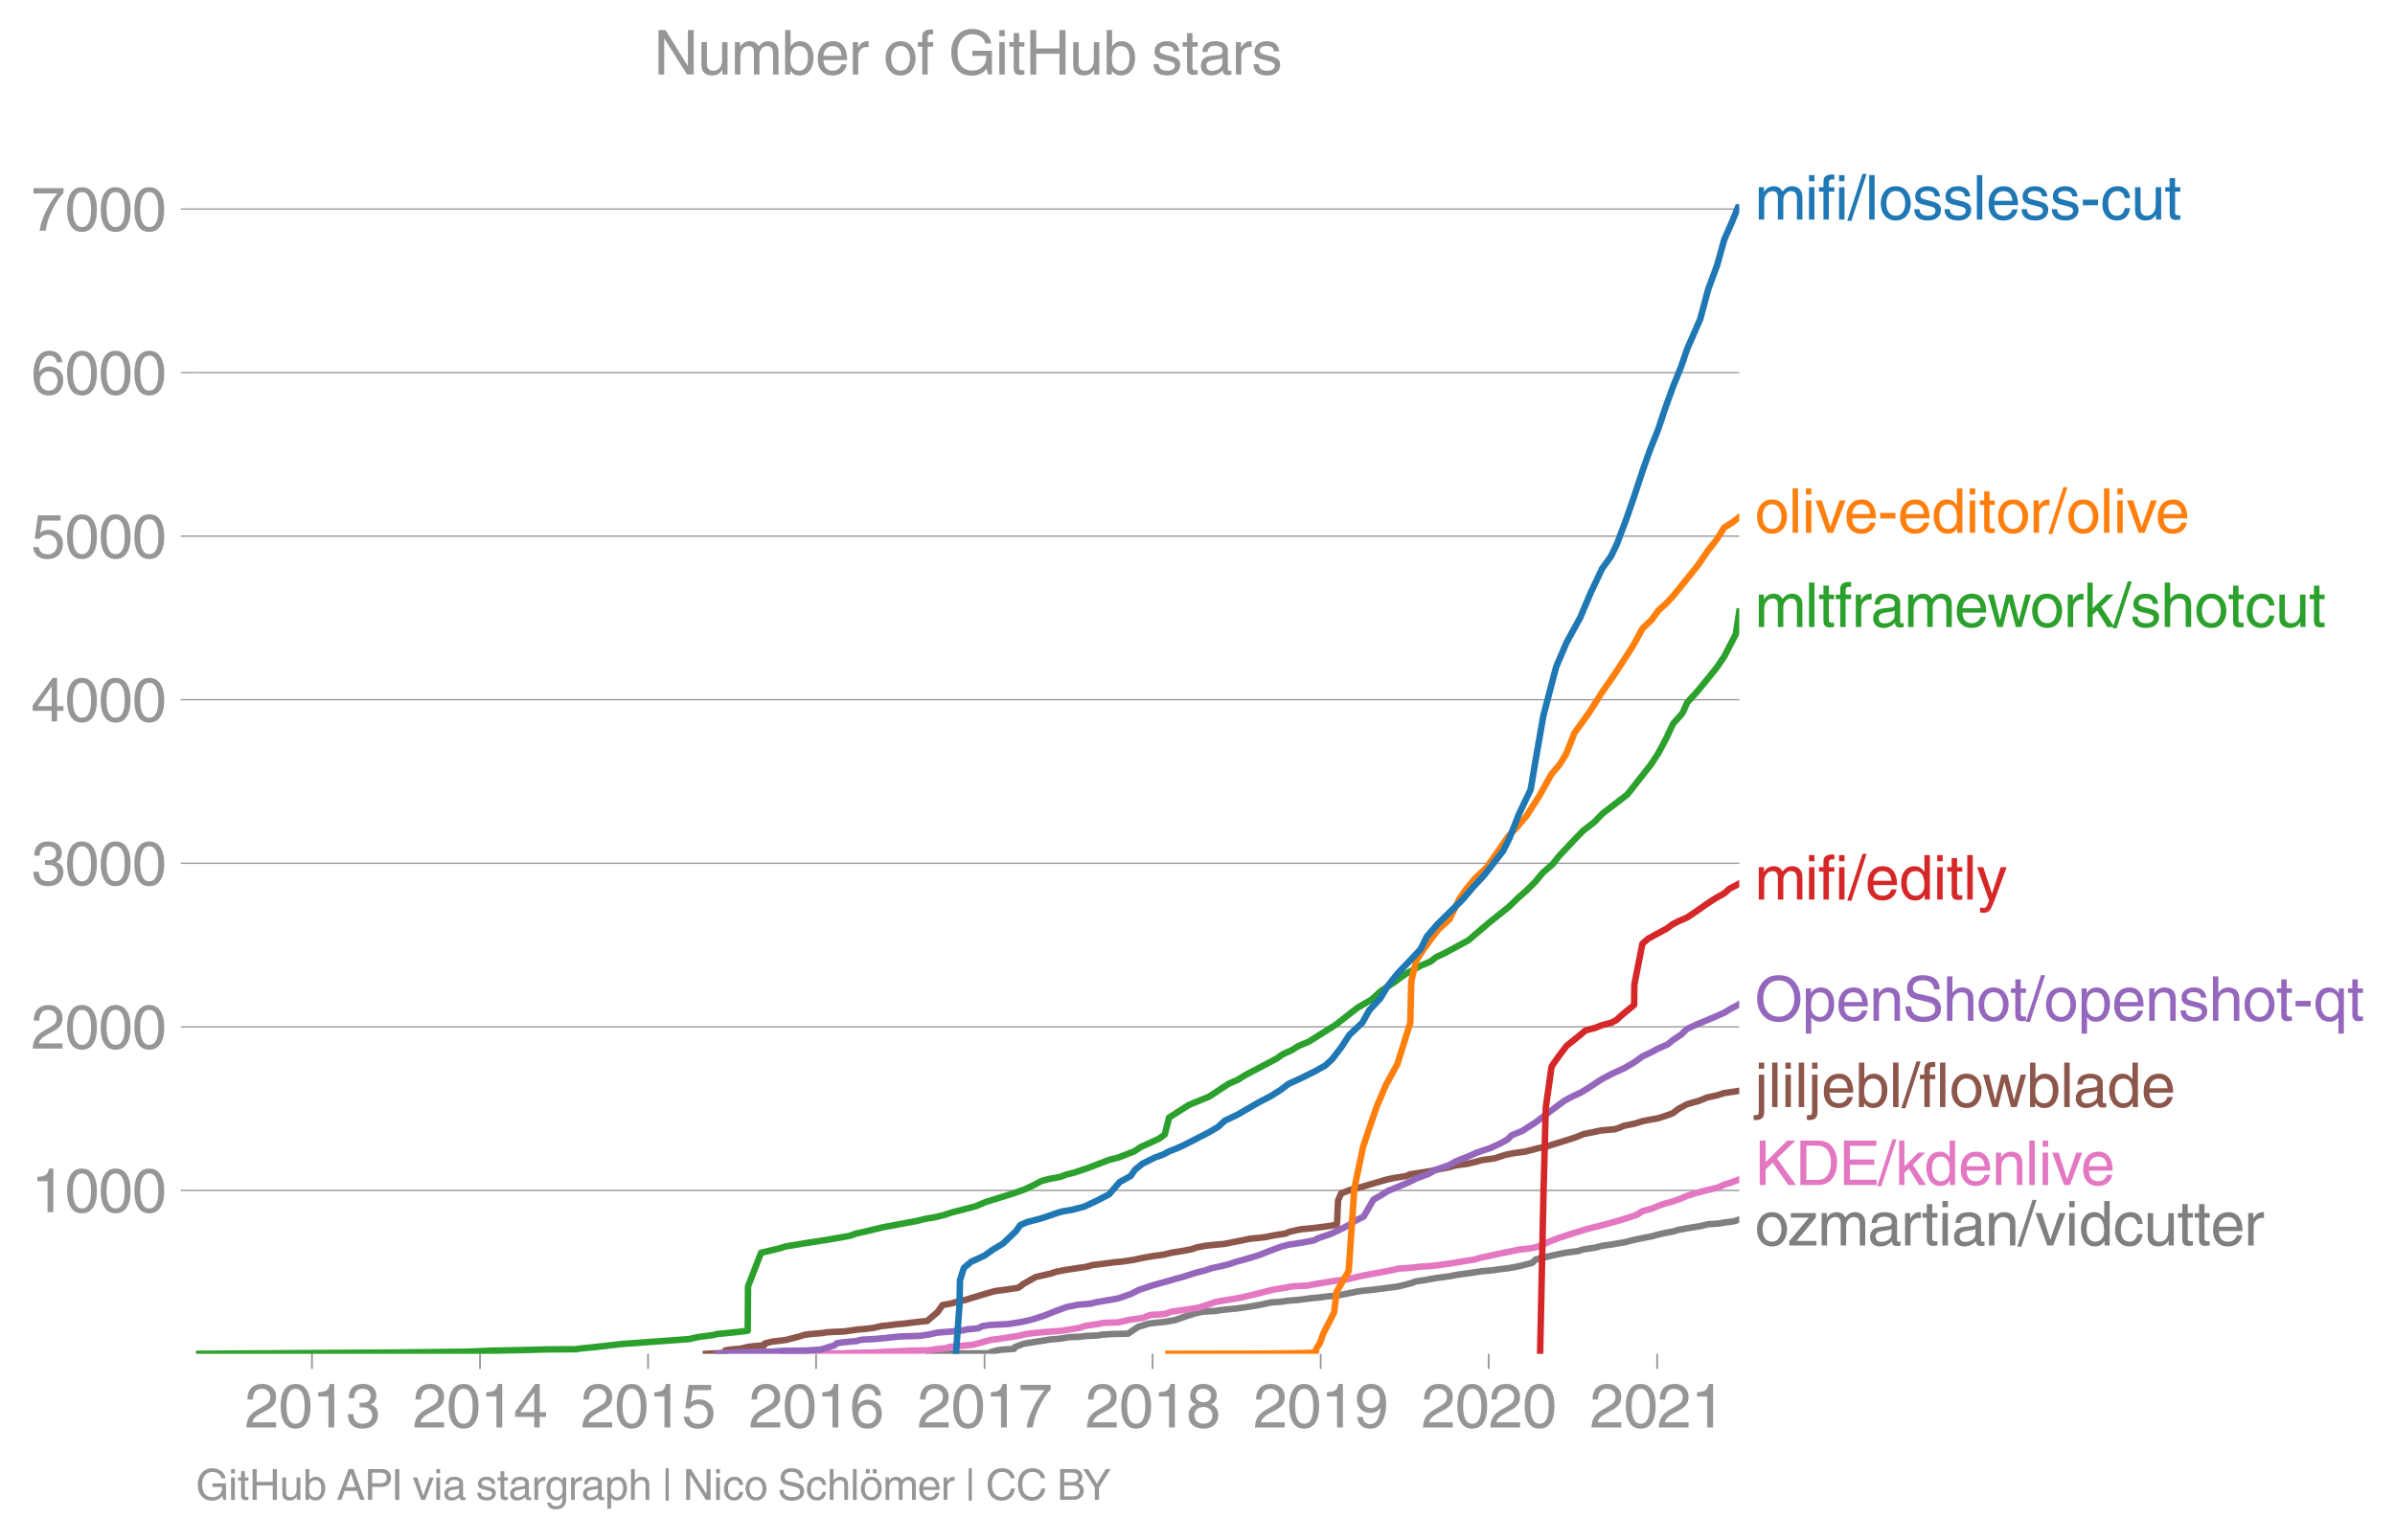 <svg height="475.345" viewBox="0 0 554.197 356.509" width="738.93" xmlns="http://www.w3.org/2000/svg" xmlns:xlink="http://www.w3.org/1999/xlink"><defs><style>*{stroke-linecap:butt;stroke-linejoin:round}</style></defs><g id="figure_1"><path d="M0 356.509h554.197V0H0z" style="fill:none" id="patch_1"/><g id="axes_1"><path d="M45.341 313.361h357.12V47.25H45.341z" style="fill:none" id="patch_2"/><path clip-path="url(#pb03c4d8859)" d="m214.809 313.361 4-.037 1.297-.038 9.06-.038.066-.076.054-.19 1.334-.378 1.057-.19 2.976-.188.165-.417 1.982-.757 2.248-.379 2.7-.416 1.008-.19 2.398-.189 2.317-.378 2.267-.076 1.065-.114.428-.075 2.944-.114.689-.19 2.034-.113.413-.038 1.824-.037 1.874-.038 2.348-1.59 2.564-.758 1.657-.189 1.922-.19 2.365-.416 2.155-.757 2.536-.795 1.612-.378 2.97-.19 1.325-.189 1.62-.19 2.05-.189 2.913-.416 2.21-.379 2.017-.416.764-.19 2.68-.189 1.16-.189 2.683-.227 2.821-.379 2.077-.189 1.356-.19 2.166-.189 1.17-.189 2.101-.416 1.868-.379 1.344-.19 2.037-.189 2.924-.378 3.158-.417 2.952-.757.969-.378 2.658-.417 2.067-.378 3.163-.417 1.97-.378 3.038-.417 2.461-.378 2.33-.19 1.25-.19 2.991-.378 2.16-.416 2.95-.757.833-.795 1.634-.379 1.574-.379 1.63-.378 2.113-.417 2.8-.378 1.38-.417 2.586-.378 1.627-.417 2.822-.416 2.601-.454 1.697-.455 2.141-.454 2.158-.416 1.501-.417 1.503-.34 2.002-.38 1.3-.378 2.03-.378 2.859-.455 1.885-.454 2.704-.19.923-.189 2.365-.303 1.045-.34" style="fill:none;stroke:#7f7f7f;stroke-linecap:square;stroke-width:1.5" id="line2d_1"/><g id="matplotlib.axis_1"><g id="xtick_1"><g id="line2d_2"><defs><path d="M0 0v3.5" id="m92fde68d47" style="stroke:#969696;stroke-width:.4"/></defs><use style="fill:#969696;stroke:#969696;stroke-width:.4" x="72.192" xlink:href="#m92fde68d47" y="313.361"/></g><g style="fill:#969696" transform="matrix(.14 0 0 -.14 56.621 330.41)" id="text_1"><defs><path d="M281 2888q0 793 409 1202 410 410 1148 410 618 0 1012-375t394-969q0-462-227-780-226-317-667-557l-775-425q-684-375-775-863h2444V0H166q25 634 275 1056t781 728l806 469q322 185 469 383t147 545q0 344-241 578-240 235-650 235-453 0-678-299-225-298-231-807H281z" id="HelveticaWorld-Regular-32" transform="scale(.016)"/><path d="M2719 2188q0 903-239 1354-239 452-702 452-453 0-697-452-243-451-243-1354 0-875 240-1340 241-464 700-464 463 0 702 448 239 449 239 1356zm603 0q0-1107-400-1709-400-601-1144-601-772 0-1156 623-384 624-384 1687 0 1090 393 1701 394 611 1147 611 744 0 1144-608t400-1704z" id="HelveticaWorld-Regular-30" transform="scale(.016)"/><path d="M2297 0h-600v3194H647v447q550 18 818 176 269 158 391 683h441V0z" id="HelveticaWorld-Regular-31" transform="scale(.016)"/><path d="M1434 2559q141-12 294-12 397 0 626 183 230 183 230 554 0 300-214 505t-617 205q-447 0-655-263-207-262-220-703H325q0 703 369 1087 369 385 1084 385 635 0 1013-327 378-326 378-857 0-685-578-928v-13q750-256 750-1050 0-634-422-1041-422-406-1197-406-634 0-1044 333-409 333-459 1164h581q13-519 256-755 244-236 703-236 444 0 713 247t269 622q0 410-257 619-256 209-793 209-128 0-257-6v484z" id="HelveticaWorld-Regular-33" transform="scale(.016)"/></defs><use xlink:href="#HelveticaWorld-Regular-32"/><use x="55.615" xlink:href="#HelveticaWorld-Regular-30"/><use x="111.23" xlink:href="#HelveticaWorld-Regular-31"/><use x="166.846" xlink:href="#HelveticaWorld-Regular-33"/></g></g><g id="xtick_2"><use style="fill:#969696;stroke:#969696;stroke-width:.4" x="111.074" xlink:href="#m92fde68d47" y="313.361" id="line2d_3"/><g style="fill:#969696" transform="matrix(.14 0 0 -.14 95.503 330.41)" id="text_2"><defs><path d="M678 1581h1447v2041h-12L678 1581zm2010-487V0h-563v1094H159v550l2063 2856h466V1581h659v-487h-659z" id="HelveticaWorld-Regular-34" transform="scale(.016)"/></defs><use xlink:href="#HelveticaWorld-Regular-32"/><use x="55.615" xlink:href="#HelveticaWorld-Regular-30"/><use x="111.23" xlink:href="#HelveticaWorld-Regular-31"/><use x="166.846" xlink:href="#HelveticaWorld-Regular-34"/></g></g><g id="xtick_3"><use style="fill:#969696;stroke:#969696;stroke-width:.4" x="149.956" xlink:href="#m92fde68d47" y="313.361" id="line2d_4"/><g style="fill:#969696" transform="matrix(.14 0 0 -.14 134.385 330.41)" id="text_3"><defs><path d="M941 2619q372 281 872 281 606 0 1042-403t436-1038q0-690-421-1139-420-448-1179-448-660 0-1041 323-381 324-444 918h582q43-363 284-555t669-192q415 0 681 287 266 288 266 735 0 456-279 731-278 275-718 275-500 0-835-428l-484 25 337 2406h2332v-544H1131L941 2619z" id="HelveticaWorld-Regular-35" transform="scale(.016)"/></defs><use xlink:href="#HelveticaWorld-Regular-32"/><use x="55.615" xlink:href="#HelveticaWorld-Regular-30"/><use x="111.23" xlink:href="#HelveticaWorld-Regular-31"/><use x="166.846" xlink:href="#HelveticaWorld-Regular-35"/></g></g><g id="xtick_4"><use style="fill:#969696;stroke:#969696;stroke-width:.4" x="188.838" xlink:href="#m92fde68d47" y="313.361" id="line2d_5"/><g style="fill:#969696" transform="matrix(.14 0 0 -.14 173.268 330.41)" id="text_4"><defs><path d="M903 1381q0-440 262-719 263-278 685-278 403 0 642 284 239 285 239 748 0 403-236 675t-670 272q-422 0-672-266t-250-716zm1766 1922q-63 344-255 517-192 174-520 174-519 0-791-507-272-506-278-1159l13-12q359 553 1068 553 566 0 988-375t422-1053q0-672-400-1118-400-445-1078-445-782 0-1188 556-406 557-406 1660 0 1062 415 1734 416 672 1247 672 538 0 910-321 372-320 403-876h-550z" id="HelveticaWorld-Regular-36" transform="scale(.016)"/></defs><use xlink:href="#HelveticaWorld-Regular-32"/><use x="55.615" xlink:href="#HelveticaWorld-Regular-30"/><use x="111.23" xlink:href="#HelveticaWorld-Regular-31"/><use x="166.846" xlink:href="#HelveticaWorld-Regular-36"/></g></g><g id="xtick_5"><use style="fill:#969696;stroke:#969696;stroke-width:.4" x="227.827" xlink:href="#m92fde68d47" y="313.361" id="line2d_6"/><g style="fill:#969696" transform="matrix(.14 0 0 -.14 212.256 330.41)" id="text_5"><defs><path d="M238 4403h3109v-494q-641-653-1172-1766Q1644 1031 1497 0H878q94 850 622 1954 528 1105 1213 1899H238v550z" id="HelveticaWorld-Regular-37" transform="scale(.016)"/></defs><use xlink:href="#HelveticaWorld-Regular-32"/><use x="55.615" xlink:href="#HelveticaWorld-Regular-30"/><use x="111.23" xlink:href="#HelveticaWorld-Regular-31"/><use x="166.846" xlink:href="#HelveticaWorld-Regular-37"/></g></g><g id="xtick_6"><use style="fill:#969696;stroke:#969696;stroke-width:.4" x="266.709" xlink:href="#m92fde68d47" y="313.361" id="line2d_7"/><g style="fill:#969696" transform="matrix(.14 0 0 -.14 251.138 330.41)" id="text_6"><defs><path d="M1766 2597q347 0 573 198 227 199 227 527 0 294-218 483-217 189-620 189-359 0-555-199-195-198-195-504 0-328 244-511t544-183zm6-484q-434 0-681-241t-247-591q0-403 250-650t712-247q410 0 655 247t245 657q0 350-245 587-245 238-689 238zm1378 1228q0-678-578-947 397-178 567-471 170-292 170-623 0-641-413-1032-412-390-1112-390-612 0-1076 336T244 1306q0 763 762 1082-609 243-609 875 0 531 361 884t1001 353q641 0 1016-333t375-826z" id="HelveticaWorld-Regular-38" transform="scale(.016)"/></defs><use xlink:href="#HelveticaWorld-Regular-32"/><use x="55.615" xlink:href="#HelveticaWorld-Regular-30"/><use x="111.23" xlink:href="#HelveticaWorld-Regular-31"/><use x="166.846" xlink:href="#HelveticaWorld-Regular-38"/></g></g><g id="xtick_7"><use style="fill:#969696;stroke:#969696;stroke-width:.4" x="305.591" xlink:href="#m92fde68d47" y="313.361" id="line2d_8"/><g style="fill:#969696" transform="matrix(.14 0 0 -.14 290.02 330.41)" id="text_7"><defs><path d="M1766 2009q384 0 624 259 241 260 241 766 0 416-228 688t-681 272q-391 0-632-275-240-275-240-738 0-472 225-722t691-250zm-82-506q-640 0-1028 397-387 397-387 1056 0 666 390 1105 391 439 1057 439 775 0 1175-522t400-1565q0-1082-410-1809-409-726-1225-726-637 0-987 358t-350 845h565q25-337 220-536 196-198 540-198 487 0 737 434 250 435 344 1247l-12 13q-363-538-1029-538z" id="HelveticaWorld-Regular-39" transform="scale(.016)"/></defs><use xlink:href="#HelveticaWorld-Regular-32"/><use x="55.615" xlink:href="#HelveticaWorld-Regular-30"/><use x="111.23" xlink:href="#HelveticaWorld-Regular-31"/><use x="166.846" xlink:href="#HelveticaWorld-Regular-39"/></g></g><g id="xtick_8"><use style="fill:#969696;stroke:#969696;stroke-width:.4" x="344.473" xlink:href="#m92fde68d47" y="313.361" id="line2d_9"/><g style="fill:#969696" transform="matrix(.14 0 0 -.14 328.902 330.41)" id="text_8"><use xlink:href="#HelveticaWorld-Regular-32"/><use x="55.615" xlink:href="#HelveticaWorld-Regular-30"/><use x="111.23" xlink:href="#HelveticaWorld-Regular-32"/><use x="166.846" xlink:href="#HelveticaWorld-Regular-30"/></g></g><g id="xtick_9"><use style="fill:#969696;stroke:#969696;stroke-width:.4" x="383.462" xlink:href="#m92fde68d47" y="313.361" id="line2d_10"/><g style="fill:#969696" transform="matrix(.14 0 0 -.14 367.89 330.41)" id="text_9"><use xlink:href="#HelveticaWorld-Regular-32"/><use x="55.615" xlink:href="#HelveticaWorld-Regular-30"/><use x="111.23" xlink:href="#HelveticaWorld-Regular-32"/><use x="166.846" xlink:href="#HelveticaWorld-Regular-31"/></g></g></g><g id="matplotlib.axis_2"><g id="ytick_1"><path clip-path="url(#pb03c4d8859)" d="M45.341 275.54h357.12" style="fill:none;stroke:#969696;stroke-linecap:square;stroke-width:.3" id="line2d_11"/><g id="line2d_12"><defs><path d="M0 0h-3.5" id="m1eaa3a7f6f" style="stroke:#969696;stroke-width:.3"/></defs><use style="fill:#969696;stroke:#969696;stroke-width:.3" x="45.341" xlink:href="#m1eaa3a7f6f" y="275.54"/></g><g style="fill:#969696" transform="matrix(.14 0 0 -.14 7.2 280.565)" id="text_10"><use xlink:href="#HelveticaWorld-Regular-31"/><use x="55.615" xlink:href="#HelveticaWorld-Regular-30"/><use x="111.23" xlink:href="#HelveticaWorld-Regular-30"/><use x="166.846" xlink:href="#HelveticaWorld-Regular-30"/></g></g><g id="ytick_2"><path clip-path="url(#pb03c4d8859)" d="M45.341 237.68h357.12" style="fill:none;stroke:#969696;stroke-linecap:square;stroke-width:.3" id="line2d_13"/><use style="fill:#969696;stroke:#969696;stroke-width:.3" x="45.341" xlink:href="#m1eaa3a7f6f" y="237.681" id="line2d_14"/><g style="fill:#969696" transform="matrix(.14 0 0 -.14 7.2 242.706)" id="text_11"><use xlink:href="#HelveticaWorld-Regular-32"/><use x="55.615" xlink:href="#HelveticaWorld-Regular-30"/><use x="111.23" xlink:href="#HelveticaWorld-Regular-30"/><use x="166.846" xlink:href="#HelveticaWorld-Regular-30"/></g></g><g id="ytick_3"><path clip-path="url(#pb03c4d8859)" d="M45.341 199.822h357.12" style="fill:none;stroke:#969696;stroke-linecap:square;stroke-width:.3" id="line2d_15"/><use style="fill:#969696;stroke:#969696;stroke-width:.3" x="45.341" xlink:href="#m1eaa3a7f6f" y="199.822" id="line2d_16"/><g style="fill:#969696" transform="matrix(.14 0 0 -.14 7.2 204.846)" id="text_12"><use xlink:href="#HelveticaWorld-Regular-33"/><use x="55.615" xlink:href="#HelveticaWorld-Regular-30"/><use x="111.23" xlink:href="#HelveticaWorld-Regular-30"/><use x="166.846" xlink:href="#HelveticaWorld-Regular-30"/></g></g><g id="ytick_4"><path clip-path="url(#pb03c4d8859)" d="M45.341 161.963h357.12" style="fill:none;stroke:#969696;stroke-linecap:square;stroke-width:.3" id="line2d_17"/><use style="fill:#969696;stroke:#969696;stroke-width:.3" x="45.341" xlink:href="#m1eaa3a7f6f" y="161.963" id="line2d_18"/><g style="fill:#969696" transform="matrix(.14 0 0 -.14 7.2 166.987)" id="text_13"><use xlink:href="#HelveticaWorld-Regular-34"/><use x="55.615" xlink:href="#HelveticaWorld-Regular-30"/><use x="111.23" xlink:href="#HelveticaWorld-Regular-30"/><use x="166.846" xlink:href="#HelveticaWorld-Regular-30"/></g></g><g id="ytick_5"><path clip-path="url(#pb03c4d8859)" d="M45.341 124.103h357.12" style="fill:none;stroke:#969696;stroke-linecap:square;stroke-width:.3" id="line2d_19"/><use style="fill:#969696;stroke:#969696;stroke-width:.3" x="45.341" xlink:href="#m1eaa3a7f6f" y="124.103" id="line2d_20"/><g style="fill:#969696" transform="matrix(.14 0 0 -.14 7.2 129.128)" id="text_14"><use xlink:href="#HelveticaWorld-Regular-35"/><use x="55.615" xlink:href="#HelveticaWorld-Regular-30"/><use x="111.23" xlink:href="#HelveticaWorld-Regular-30"/><use x="166.846" xlink:href="#HelveticaWorld-Regular-30"/></g></g><g id="ytick_6"><path clip-path="url(#pb03c4d8859)" d="M45.341 86.244h357.12" style="fill:none;stroke:#969696;stroke-linecap:square;stroke-width:.3" id="line2d_21"/><use style="fill:#969696;stroke:#969696;stroke-width:.3" x="45.341" xlink:href="#m1eaa3a7f6f" y="86.244" id="line2d_22"/><g style="fill:#969696" transform="matrix(.14 0 0 -.14 7.2 91.269)" id="text_15"><use xlink:href="#HelveticaWorld-Regular-36"/><use x="55.615" xlink:href="#HelveticaWorld-Regular-30"/><use x="111.23" xlink:href="#HelveticaWorld-Regular-30"/><use x="166.846" xlink:href="#HelveticaWorld-Regular-30"/></g></g><g id="ytick_7"><path clip-path="url(#pb03c4d8859)" d="M45.341 48.385h357.12" style="fill:none;stroke:#969696;stroke-linecap:square;stroke-width:.3" id="line2d_23"/><use style="fill:#969696;stroke:#969696;stroke-width:.3" x="45.341" xlink:href="#m1eaa3a7f6f" y="48.385" id="line2d_24"/><g style="fill:#969696" transform="matrix(.14 0 0 -.14 7.2 53.41)" id="text_16"><use xlink:href="#HelveticaWorld-Regular-37"/><use x="55.615" xlink:href="#HelveticaWorld-Regular-30"/><use x="111.23" xlink:href="#HelveticaWorld-Regular-30"/><use x="166.846" xlink:href="#HelveticaWorld-Regular-30"/></g></g></g><path clip-path="url(#pb03c4d8859)" d="m181.213 313.361 7.633-.037 2.292-.038 4.09-.038 2.226-.114 3.671-.038 1.83-.075 1.482-.114 2.915-.114 2.606-.113.43-.038 2.147-.038 2.241-.038.75-.113 1.576-.227 2.299-.228.221-.227 3.018-.265 2.434-.227.878-.227 1.617-.454 1.682-.455 1.868-.227 1.665-.265 2.981-.454 1.835-.454 2.07-.228 2.481-.227 1.598-.113 1.6-.114 1.808-.265 2.672-.454 1.319-.455 3.075-.454 1.051-.227.733-.038 2.782-.076.556-.151 2.024-.454 3.19-.455 1.02-.454.802-.227 2.124-.114 1.196-.151 1.239-.454 1.49-.228 1.729-.227 3.031-.454 1.547-.492 2.695-.909 2.7-.454 2.878-.492 1.975-.455 1.997-.492 1.742-.454 2.02-.492 2.815-.455 1.16-.227.949-.113 2.796-.114 2.437-.454 2.999-.492 1.456-.228 2.012-.227 2.004-.454 1.938-.454 2.655-.492 2.441-.455 2.326-.454.803-.227 1.808-.114 1.468-.113 1.878-.228 1.918-.113 1.55-.152 1.65-.227 1.74-.227 2.586-.454 3.007-.454 1.694-.493 2.17-.454 1.996-.454 2.3-.455 2.344-.492 2.16-.227 1.286-.227 1.435-.454 2.078-.947 2.354-.908 2.94-.947 3.056-.946 1.688-.455 2.06-.492 2.892-.795 2.763-.833 2.392-.795 1.265-.833 2.229-.606 1.448-.605 1.446-.53 1.99-.53 1.746-.644 1.517-.644 1.93-.605 2.381-.644 2.77-.644 1.473-.681 1.78-.568 1.515-.568" style="fill:none;stroke:#e377c2;stroke-linecap:square;stroke-width:1.5" id="line2d_25"/><path clip-path="url(#pb03c4d8859)" d="m163.353 313.361 1.328-.075 2.637-.114.355-.19.16-.416 1.16-.189 2.332-.19 1.753-.416 1.446-.189 2.302-.19.14-.416 1.592-.416 1.594-.19 1.75-.227 3.04-.795 1.206-.378 1.464-.19 2.645-.227 1.214-.189 1.417-.076 2.536-.113 2.858-.417 2.228-.19 1.681-.226 1.824-.417 1.908-.189 1.372-.19 2.005-.189 1.773-.227 1.608-.189 1.891-.19.462-.416 1.913-1.628 1.14-1.628 2.046-.378 1.363-.417 1.95-.416 1.31-.417 2.673-.795 2.666-.795 2.823-.378 2.75-.417 1.081-.833 2.867-1.628 1.6-.378 1.835-.417 1.242-.416 2.1-.417 2.418-.378 2.79-.417 1.215-.378 1.809-.19 1.631-.227 1.378-.189 2.046-.19 2.744-.416 1.862-.416 2.389-.417 2.734-.378 1.64-.417 2.65-.416 2.128-.416 1.057-.38 2.186-.416 1.745-.189 2.466-.227 2.084-.416 1.957-.379 2-.416 2.023-.19 1.538-.19 2.023-.416 2.559-.378.916-.417 1.79-.416 1.026-.19 2.48-.226 2.954-.379 2.689-.416.099-.796.063-1.627.14-3.219.723-1.627 2.102-.795 3.096-.833 2.67-.795 2.747-.795 1.82-.38 2.63-.416.933-.416 2.76-.416 2.23-.379 1.902-.416 2.123-.417 1.442-.416 2.774-.379 1.773-.416 1.515-.417 2.966-.416 2.435-.795 1.805-.379 2.934-.416 3.072-.795 2.04-.417 1.216-.416 2.585-.795 2.602-.833 1.98-.795 2.087-.417 1.962-.416 3.077-.265.905-.265 1.216-.53 2.61-.53 1.656-.53 1.674-.341 1.952-.34 1.79-.569 1.645-.605 1.397-1.06 1.987-1.06 2.718-.758 1.817-.757 2.322-.492 1.603-.53 3.037-.454" style="fill:none;stroke:#8c564b;stroke-linecap:square;stroke-width:1.5" id="line2d_26"/><g style="fill:#1f77b4" transform="matrix(.14 0 0 -.14 406.032 50.825)" id="text_17"><defs><path d="M422 3347h531v-472h13q378 569 1012 569 628 0 891-544 240 294 465 419t557 125q434 0 735-285 302-284 302-843V0h-562v2163q0 390-147 582-147 193-475 193-331 0-560-269-228-269-228-628V0h-562v2316q0 290-135 456-134 166-390 166-403 0-644-300t-241-813V0H422v3347z" id="HelveticaWorld-Regular-6d" transform="scale(.016)"/><path d="M422 3956v638h562v-638H422zM984 0H422v3347h562V0z" id="HelveticaWorld-Regular-69" transform="scale(.016)"/><path d="M1100 2881V0H538v2881H78v466h460v575q0 378 229 557 230 180 642 180 141 0 254-12v-506q-100 12-229 12-187 0-261-92-73-92-73-298v-416h563v-466h-563z" id="HelveticaWorld-Regular-66" transform="scale(.016)"/><path d="M319-122h-428l1575 4838h422L319-122z" id="HelveticaWorld-Regular-2f" transform="scale(.016)"/><path d="M984 0H422v4594h562V0z" id="HelveticaWorld-Regular-6c" transform="scale(.016)"/><path d="M813 1678q0-559 253-920t718-361q482 0 732 378t250 903q0 531-250 901-250 371-732 371-446 0-709-349-262-348-262-923zm-575 0q0 747 415 1256 416 510 1131 510 732 0 1144-516 413-515 413-1250 0-737-410-1256Q2522-97 1784-97q-709 0-1128 503-418 503-418 1272z" id="HelveticaWorld-Regular-6f" transform="scale(.016)"/><path d="M2309 2394q-12 300-214 431-201 131-579 131-275 0-471-122-195-121-195-350 0-181 115-267 116-86 501-183l556-140q506-128 723-327 218-198 218-554 0-494-361-802T1638-97Q934-97 573 195q-360 293-367 880h544q13-347 230-516 217-168 651-168 353 0 561 140 208 141 208 391 0 178-135 284-134 107-531 197l-653 160q-397 100-586 298t-189 514q0 494 353 781 354 288 922 288 607 0 930-296 323-295 342-754h-544z" id="HelveticaWorld-Regular-73" transform="scale(.016)"/><path d="M2719 1941q-44 543-288 770-243 227-647 227-409 0-661-288-251-287-267-709h1863zm537-891q-93-519-509-859-366-288-963-294-703 6-1116 461-412 455-412 1223 0 882 425 1372 425 491 1182 491 678 0 1059-507 381-506 381-1446H856q0-525 244-813 244-287 731-287 344 0 591 207 247 208 272 452h562z" id="HelveticaWorld-Regular-65" transform="scale(.016)"/><path d="M1850 1484H281v575h1569v-575z" id="HelveticaWorld-Regular-2d" transform="scale(.016)"/><path d="M2534 2222q-121 716-793 716-416 0-669-333t-253-927q0-647 234-967 235-320 681-320 300 0 519 220t281 573h544q-84-621-439-951T1722-97q-659 0-1081 451-422 452-422 1227 0 850 422 1356 422 507 1184 507 556 0 886-333t367-889h-544z" id="HelveticaWorld-Regular-63" transform="scale(.016)"/><path d="M391 3347h562V1125q0-369 167-552 168-182 480-182 434 0 678 307 244 308 244 805v1844h562V0h-531v488l-12 12Q2222-97 1478-97q-481 0-784 262-303 263-303 776v2406z" id="HelveticaWorld-Regular-75" transform="scale(.016)"/><path d="M1100 2881V703q0-128 70-195 71-67 252-67h216V0q-307-44-422-44-353 0-516 169-162 169-162 547v2209H84v466h454v934h562v-934h538v-466h-538z" id="HelveticaWorld-Regular-74" transform="scale(.016)"/></defs><use xlink:href="#HelveticaWorld-Regular-6d"/><use x="83.008" xlink:href="#HelveticaWorld-Regular-69"/><use x="105.029" xlink:href="#HelveticaWorld-Regular-66"/><use x="132.715" xlink:href="#HelveticaWorld-Regular-69"/><use x="154.736" xlink:href="#HelveticaWorld-Regular-2f"/><use x="182.52" xlink:href="#HelveticaWorld-Regular-6c"/><use x="204.541" xlink:href="#HelveticaWorld-Regular-6f"/><use x="260.449" xlink:href="#HelveticaWorld-Regular-73"/><use x="310.449" xlink:href="#HelveticaWorld-Regular-73"/><use x="360.449" xlink:href="#HelveticaWorld-Regular-6c"/><use x="382.471" xlink:href="#HelveticaWorld-Regular-65"/><use x="437.891" xlink:href="#HelveticaWorld-Regular-73"/><use x="487.891" xlink:href="#HelveticaWorld-Regular-73"/><use x="537.891" xlink:href="#HelveticaWorld-Regular-2d"/><use x="571.191" xlink:href="#HelveticaWorld-Regular-63"/><use x="622.461" xlink:href="#HelveticaWorld-Regular-75"/><use x="677.246" xlink:href="#HelveticaWorld-Regular-74"/></g><g style="fill:#ff7f0e" transform="matrix(.14 0 0 -.14 406.032 123.325)" id="text_18"><defs><path d="M2522 3347h616L1863 0h-604L38 3347h653l872-2725h12l947 2725z" id="HelveticaWorld-Regular-76" transform="scale(.016)"/><path d="M838 1684q0-621 246-957 247-336 657-336 390 0 652 287 263 288 263 838 0 706-224 1064-223 358-679 358-434 0-675-285-240-284-240-969zM3225 0h-531v459h-13Q2363-97 1716-97q-697 0-1079 531-381 532-381 1338 0 744 378 1208 379 464 1016 464 628 0 1000-569l13 38v1681h562V0z" id="HelveticaWorld-Regular-64" transform="scale(.016)"/><path d="M984 0H422v3347h531v-556h13q365 653 940 653 91 0 147-19v-584h-209q-378 0-619-257-241-256-241-637V0z" id="HelveticaWorld-Regular-72" transform="scale(.016)"/></defs><use xlink:href="#HelveticaWorld-Regular-6f"/><use x="55.908" xlink:href="#HelveticaWorld-Regular-6c"/><use x="77.93" xlink:href="#HelveticaWorld-Regular-69"/><use x="99.951" xlink:href="#HelveticaWorld-Regular-76"/><use x="147.561" xlink:href="#HelveticaWorld-Regular-65"/><use x="202.98" xlink:href="#HelveticaWorld-Regular-2d"/><use x="236.281" xlink:href="#HelveticaWorld-Regular-65"/><use x="291.701" xlink:href="#HelveticaWorld-Regular-64"/><use x="348.684" xlink:href="#HelveticaWorld-Regular-69"/><use x="370.705" xlink:href="#HelveticaWorld-Regular-74"/><use x="398.391" xlink:href="#HelveticaWorld-Regular-6f"/><use x="454.299" xlink:href="#HelveticaWorld-Regular-72"/><use x="486.867" xlink:href="#HelveticaWorld-Regular-2f"/><use x="514.65" xlink:href="#HelveticaWorld-Regular-6f"/><use x="570.559" xlink:href="#HelveticaWorld-Regular-6c"/><use x="592.58" xlink:href="#HelveticaWorld-Regular-69"/><use x="614.602" xlink:href="#HelveticaWorld-Regular-76"/><use x="662.211" xlink:href="#HelveticaWorld-Regular-65"/></g><g style="fill:#2ca02c" transform="matrix(.14 0 0 -.14 406.032 145.132)" id="text_19"><defs><path d="M2456 1709q-62-65-245-106-183-40-683-106-369-44-542-182-173-137-173-362 0-275 146-428 147-153 469-153 403 0 715 229 313 230 313 558v550zM397 2328q19 566 367 841 349 275 1014 275 531 0 890-241 360-240 360-694V581q0-197 178-197 72 0 185 25V0q-153-63-319-63-288 0-429 123-140 124-146 387Q2016-97 1288-97q-475 0-763 269-287 269-287 700 0 441 250 712 250 272 728 329l993 121q269 41 269 397 0 263-195 403-195 141-592 141-353 0-543-156-189-156-226-491H397z" id="HelveticaWorld-Regular-61" transform="scale(.016)"/><path d="M1638 0h-575L97 3347h606l641-2631h12l647 2631h635l653-2631h12l678 2631h557L3572 0h-591l-678 2591h-12L1638 0z" id="HelveticaWorld-Regular-77" transform="scale(.016)"/><path d="M3200 0h-722L1434 1691l-468-422V0H422v4594h544V1931l1440 1416h716L1844 2100 3200 0z" id="HelveticaWorld-Regular-6b" transform="scale(.016)"/><path d="M3150 0h-566v2188q0 403-156 576-156 174-509 174-435 0-685-282-250-281-250-831V0H422v4594h562V2900h13q384 544 981 544 550 0 861-288 311-287 311-878V0z" id="HelveticaWorld-Regular-68" transform="scale(.016)"/></defs><use xlink:href="#HelveticaWorld-Regular-6d"/><use x="83.008" xlink:href="#HelveticaWorld-Regular-6c"/><use x="105.029" xlink:href="#HelveticaWorld-Regular-74"/><use x="132.715" xlink:href="#HelveticaWorld-Regular-66"/><use x="160.4" xlink:href="#HelveticaWorld-Regular-72"/><use x="191.969" xlink:href="#HelveticaWorld-Regular-61"/><use x="246.9" xlink:href="#HelveticaWorld-Regular-6d"/><use x="329.908" xlink:href="#HelveticaWorld-Regular-65"/><use x="383.828" xlink:href="#HelveticaWorld-Regular-77"/><use x="454.74" xlink:href="#HelveticaWorld-Regular-6f"/><use x="510.648" xlink:href="#HelveticaWorld-Regular-72"/><use x="543.217" xlink:href="#HelveticaWorld-Regular-6b"/><use x="593.217" xlink:href="#HelveticaWorld-Regular-2f"/><use x="621" xlink:href="#HelveticaWorld-Regular-73"/><use x="671" xlink:href="#HelveticaWorld-Regular-68"/><use x="726.176" xlink:href="#HelveticaWorld-Regular-6f"/><use x="782.084" xlink:href="#HelveticaWorld-Regular-74"/><use x="809.77" xlink:href="#HelveticaWorld-Regular-63"/><use x="861.039" xlink:href="#HelveticaWorld-Regular-75"/><use x="915.824" xlink:href="#HelveticaWorld-Regular-74"/></g><g style="fill:#d62728" transform="matrix(.14 0 0 -.14 406.032 208.215)" id="text_20"><defs><path d="M2497 3347h612L1913 63q-32-88-63-166-272-725-469-995-197-271-637-271-231 0-378 50v513q159-57 350-57 206 0 301 130 96 130 283 636L56 3347h635l897-2725h12l897 2725z" id="HelveticaWorld-Regular-79" transform="scale(.016)"/></defs><use xlink:href="#HelveticaWorld-Regular-6d"/><use x="83.008" xlink:href="#HelveticaWorld-Regular-69"/><use x="105.029" xlink:href="#HelveticaWorld-Regular-66"/><use x="132.715" xlink:href="#HelveticaWorld-Regular-69"/><use x="154.736" xlink:href="#HelveticaWorld-Regular-2f"/><use x="182.52" xlink:href="#HelveticaWorld-Regular-65"/><use x="237.939" xlink:href="#HelveticaWorld-Regular-64"/><use x="294.922" xlink:href="#HelveticaWorld-Regular-69"/><use x="316.943" xlink:href="#HelveticaWorld-Regular-74"/><use x="344.629" xlink:href="#HelveticaWorld-Regular-6c"/><use x="366.65" xlink:href="#HelveticaWorld-Regular-79"/></g><g style="fill:#9467bd" transform="matrix(.14 0 0 -.14 406.032 236.279)" id="text_21"><defs><path d="M4091 2297q0 806-427 1337-426 532-1173 532-738 0-1169-532-431-531-431-1337 0-831 437-1350 438-519 1163-519 709 0 1154 506 446 507 446 1363zm637 0q0-1028-594-1724-593-695-1643-695-1057 0-1649 695-592 696-592 1724 0 1031 592 1725t1649 694q1081 0 1659-707 578-706 578-1712z" id="HelveticaWorld-Regular-4f" transform="scale(.016)"/><path d="M959 1516q0-538 262-832 263-293 654-293 428 0 665 348 238 349 238 945 0 654-228 954t-687 300q-447 0-676-352-228-352-228-1070zM422 3347h531v-472h13q359 569 1000 569 647 0 1020-471 373-470 373-1201 0-819-381-1344T1888-97q-582 0-891 450h-13v-1678H422v4672z" id="HelveticaWorld-Regular-70" transform="scale(.016)"/><path d="M3150 0h-566v2059q0 475-166 677-165 202-549 202-378 0-632-288-253-287-253-825V0H422v3347h531v-472h13q397 569 1012 569 569 0 870-302 302-301 302-864V0z" id="HelveticaWorld-Regular-6e" transform="scale(.016)"/><path d="M3225 3250q-19 438-327 686-307 248-810 248-507 0-779-208-271-207-271-598 0-209 118-359 119-150 425-222l1313-300q531-116 787-440 257-323 257-788 0-681-500-1036T2138-122q-610 0-962 156-351 157-623 497-272 341-272 953h582q0-512 340-794 341-281 928-281 569 0 886 202t317 573q0 338-189 505t-739 295l-990 232q-494 112-738 392t-244 689q0 619 417 1019 418 400 1165 400 843 0 1301-352 458-351 492-1114h-584z" id="HelveticaWorld-Regular-53" transform="scale(.016)"/><path d="M2656 1516q0 712-224 1067-223 355-679 355-440 0-678-288-237-287-237-966 0-603 240-948 241-345 663-345 372 0 643 281 272 281 272 844zm538-2841h-563V353h-12Q2297-97 1728-97q-703 0-1088 522-384 522-384 1347 0 731 378 1201 379 471 1016 471 634 0 1000-569h13v472h531v-4672z" id="HelveticaWorld-Regular-71" transform="scale(.016)"/></defs><use xlink:href="#HelveticaWorld-Regular-4f"/><use x="77.783" xlink:href="#HelveticaWorld-Regular-70"/><use x="134.277" xlink:href="#HelveticaWorld-Regular-65"/><use x="189.697" xlink:href="#HelveticaWorld-Regular-6e"/><use x="244.873" xlink:href="#HelveticaWorld-Regular-53"/><use x="311.084" xlink:href="#HelveticaWorld-Regular-68"/><use x="366.26" xlink:href="#HelveticaWorld-Regular-6f"/><use x="422.168" xlink:href="#HelveticaWorld-Regular-74"/><use x="449.854" xlink:href="#HelveticaWorld-Regular-2f"/><use x="477.637" xlink:href="#HelveticaWorld-Regular-6f"/><use x="533.545" xlink:href="#HelveticaWorld-Regular-70"/><use x="590.039" xlink:href="#HelveticaWorld-Regular-65"/><use x="645.459" xlink:href="#HelveticaWorld-Regular-6e"/><use x="700.635" xlink:href="#HelveticaWorld-Regular-73"/><use x="750.635" xlink:href="#HelveticaWorld-Regular-68"/><use x="805.811" xlink:href="#HelveticaWorld-Regular-6f"/><use x="861.719" xlink:href="#HelveticaWorld-Regular-74"/><use x="889.404" xlink:href="#HelveticaWorld-Regular-2d"/><use x="922.705" xlink:href="#HelveticaWorld-Regular-71"/><use x="979.199" xlink:href="#HelveticaWorld-Regular-74"/></g><g style="fill:#8c564b" transform="matrix(.14 0 0 -.14 406.032 256.248)" id="text_22"><defs><path d="M984 3956H422v638h562v-638zm0-4450q0-478-227-664-226-186-629-186-115 0-237 19v487H38q237 0 310 71 74 70 74 339v3775h562V-494z" id="HelveticaWorld-Regular-6a" transform="scale(.016)"/><path d="M2778 1684q0 672-238 963-237 291-677 291-447-7-676-349-228-342-228-989 0-659 275-934t641-275q416 0 659 342 244 342 244 951zM422 0v4594h562V2925h13q359 519 969 519 625 0 1009-464t384-1208q0-838-388-1354Q2584-97 1888-97q-613 0-922 513h-13V0H422z" id="HelveticaWorld-Regular-62" transform="scale(.016)"/></defs><use xlink:href="#HelveticaWorld-Regular-6a"/><use x="22.021" xlink:href="#HelveticaWorld-Regular-6c"/><use x="44.043" xlink:href="#HelveticaWorld-Regular-69"/><use x="66.064" xlink:href="#HelveticaWorld-Regular-6c"/><use x="88.086" xlink:href="#HelveticaWorld-Regular-6a"/><use x="110.107" xlink:href="#HelveticaWorld-Regular-65"/><use x="165.527" xlink:href="#HelveticaWorld-Regular-62"/><use x="222.021" xlink:href="#HelveticaWorld-Regular-6c"/><use x="244.043" xlink:href="#HelveticaWorld-Regular-2f"/><use x="271.826" xlink:href="#HelveticaWorld-Regular-66"/><use x="299.512" xlink:href="#HelveticaWorld-Regular-6c"/><use x="321.533" xlink:href="#HelveticaWorld-Regular-6f"/><use x="375.941" xlink:href="#HelveticaWorld-Regular-77"/><use x="448.354" xlink:href="#HelveticaWorld-Regular-62"/><use x="504.848" xlink:href="#HelveticaWorld-Regular-6c"/><use x="526.869" xlink:href="#HelveticaWorld-Regular-61"/><use x="581.801" xlink:href="#HelveticaWorld-Regular-64"/><use x="638.783" xlink:href="#HelveticaWorld-Regular-65"/></g><g style="fill:#e377c2" transform="matrix(.14 0 0 -.14 406.032 274.292)" id="text_23"><defs><path d="M1131 0H519v4594h612V2369l2228 2225h860L2303 2741 4269 0h-800L1863 2303l-732-690V0z" id="HelveticaWorld-Regular-4b" transform="scale(.016)"/><path d="M1141 531h1203q625 0 978 480t353 1311q0 822-356 1278t-1028 463H1141V531zM519 4594h1862q903 0 1414-621 511-620 511-1610 0-1063-511-1713T2356 0H519v4594z" id="HelveticaWorld-Regular-44" transform="scale(.016)"/><path d="M3909 0H519v4594h3347v-550H1141V2638h2512v-550H1141V550h2768V0z" id="HelveticaWorld-Regular-45" transform="scale(.016)"/></defs><use xlink:href="#HelveticaWorld-Regular-4b"/><use x="67.188" xlink:href="#HelveticaWorld-Regular-44"/><use x="139.209" xlink:href="#HelveticaWorld-Regular-45"/><use x="204.199" xlink:href="#HelveticaWorld-Regular-2f"/><use x="231.982" xlink:href="#HelveticaWorld-Regular-6b"/><use x="279.607" xlink:href="#HelveticaWorld-Regular-64"/><use x="336.59" xlink:href="#HelveticaWorld-Regular-65"/><use x="392.01" xlink:href="#HelveticaWorld-Regular-6e"/><use x="447.186" xlink:href="#HelveticaWorld-Regular-6c"/><use x="469.207" xlink:href="#HelveticaWorld-Regular-69"/><use x="491.229" xlink:href="#HelveticaWorld-Regular-76"/><use x="538.838" xlink:href="#HelveticaWorld-Regular-65"/></g><g style="fill:#7f7f7f" transform="matrix(.14 0 0 -.14 406.032 288.292)" id="text_24"><defs><path d="M903 469h2060V0H153v441l2025 2440H316v466h2584v-459L903 469z" id="HelveticaWorld-Regular-7a" transform="scale(.016)"/></defs><use xlink:href="#HelveticaWorld-Regular-6f"/><use x="54.658" xlink:href="#HelveticaWorld-Regular-7a"/><use x="103.877" xlink:href="#HelveticaWorld-Regular-6d"/><use x="186.885" xlink:href="#HelveticaWorld-Regular-61"/><use x="241.816" xlink:href="#HelveticaWorld-Regular-72"/><use x="275.885" xlink:href="#HelveticaWorld-Regular-74"/><use x="303.57" xlink:href="#HelveticaWorld-Regular-69"/><use x="325.592" xlink:href="#HelveticaWorld-Regular-61"/><use x="380.523" xlink:href="#HelveticaWorld-Regular-6e"/><use x="435.699" xlink:href="#HelveticaWorld-Regular-2f"/><use x="463.482" xlink:href="#HelveticaWorld-Regular-76"/><use x="513.092" xlink:href="#HelveticaWorld-Regular-69"/><use x="535.113" xlink:href="#HelveticaWorld-Regular-64"/><use x="592.096" xlink:href="#HelveticaWorld-Regular-63"/><use x="643.365" xlink:href="#HelveticaWorld-Regular-75"/><use x="698.15" xlink:href="#HelveticaWorld-Regular-74"/><use x="725.836" xlink:href="#HelveticaWorld-Regular-74"/><use x="753.521" xlink:href="#HelveticaWorld-Regular-65"/><use x="808.941" xlink:href="#HelveticaWorld-Regular-72"/></g><g style="fill:#969696" transform="matrix(.097 0 0 -.097 45.341 347.17)" id="text_25"><defs><path d="M2463 2456h2018V0h-403l-150 594q-294-375-691-546-396-170-824-170-691 0-1155 301-464 302-721 833-256 532-256 1326 0 990 589 1684t1586 694q744 0 1300-416 557-416 647-1100h-600q-109 453-462 709-353 257-916 257-678 0-1091-511-412-511-412-1352 0-978 409-1436 410-458 1119-458 463 0 783 183t492 497q172 314 172 836H2463v531z" id="HelveticaWorld-Regular-47" transform="scale(.016)"/><path d="M4153 0h-622v2144H1131V0H519v4594h612V2694h2400v1900h622V0z" id="HelveticaWorld-Regular-48" transform="scale(.016)"/><path d="m2816 1888-678 2021h-13l-737-2021h1428zm-1619-550L716 0H78l1728 4594h703L4172 0h-678l-453 1338H1197z" id="HelveticaWorld-Regular-41" transform="scale(.016)"/><path d="M1141 2472h1234q466 0 700 204 234 205 234 621 0 372-225 569t-684 197H1141V2472zm0-2472H519v4594h2065q616 0 991-358t375-933q0-597-363-980-362-382-1003-382H1141V0z" id="HelveticaWorld-Regular-50" transform="scale(.016)"/><path d="M1141 0H519v4594h622V0z" id="HelveticaWorld-Regular-49" transform="scale(.016)"/><path d="M831 1684q0-615 244-954t659-339q404 0 660 293 256 294 256 832 0 706-224 1064-223 358-679 358-459 0-688-305-228-305-228-949zM3188 191q0-807-388-1203-387-397-1169-397-562 0-895 259T353-409h563q43-244 226-388t530-144q472 0 712 254 241 253 241 821v238h-12Q2297-97 1722-97q-716 0-1094 528T250 1772q0 744 381 1208 382 464 1013 464 634 0 1000-569h12v472h532V191z" id="HelveticaWorld-Regular-67" transform="scale(.016)"/><path d="M603 4716h466V-122H603v4838z" id="HelveticaWorld-Regular-7c" transform="scale(.016)"/><path d="M3559 4594h600V0h-690L1125 3713h-12V0H519v4594h728L3547 884h12v3710z" id="HelveticaWorld-Regular-4e" transform="scale(.016)"/><path d="M813 1678q0-559 253-920t718-361q482 0 732 378t250 903q0 531-250 901-250 371-732 371-446 0-709-349-262-348-262-923zm-575 0q0 747 415 1256 416 510 1131 510 732 0 1144-516 413-515 413-1250 0-737-410-1256Q2522-97 1784-97q-709 0-1128 503-418 503-418 1272zm2351 2266h-575v650h575v-650zm-1038 0H976v650h575v-650z" id="HelveticaWorld-Regular-f6" transform="scale(.016)"/><path d="M3713 3213q-104 468-434 710-329 243-854 243-678 0-1091-493-412-492-412-1329 0-969 390-1443 391-473 1132-473 487 0 838 323 352 324 474 940h603q-121-885-671-1349T2350-122q-941 0-1505 647T281 2322q0 1109 589 1751 589 643 1555 643 800 0 1297-413 497-412 591-1090h-600z" id="HelveticaWorld-Regular-43" transform="scale(.016)"/><path d="M519 4594h2015q594 0 947-322t353-834q0-310-155-565-154-254-460-395 428-162 629-431 202-269 202-691 0-593-428-975Q3194 0 2491 0H519v4594zm612-4063h1325q488 0 731 226 244 227 244 612 0 390-272 582-271 193-803 193H1131V531zm0 2119h1128q494 0 724 179 230 180 230 562 0 328-218 500-217 172-729 172H1131V2650z" id="HelveticaWorld-Regular-42" transform="scale(.016)"/><path d="M2388 0h-622v1850L31 4594h725l1319-2206 1316 2206h731L2388 1850V0z" id="HelveticaWorld-Regular-59" transform="scale(.016)"/></defs><use xlink:href="#HelveticaWorld-Regular-47"/><use x="77.1" xlink:href="#HelveticaWorld-Regular-69"/><use x="99.121" xlink:href="#HelveticaWorld-Regular-74"/><use x="126.807" xlink:href="#HelveticaWorld-Regular-48"/><use x="199.805" xlink:href="#HelveticaWorld-Regular-75"/><use x="254.59" xlink:href="#HelveticaWorld-Regular-62"/><use x="311.084" xlink:href="#HelveticaWorld-Regular-20"/><use x="335.498" xlink:href="#HelveticaWorld-Regular-41"/><use x="402.197" xlink:href="#HelveticaWorld-Regular-50"/><use x="466.846" xlink:href="#HelveticaWorld-Regular-49"/><use x="492.627" xlink:href="#HelveticaWorld-Regular-20"/><use x="517.041" xlink:href="#HelveticaWorld-Regular-76"/><use x="566.65" xlink:href="#HelveticaWorld-Regular-69"/><use x="588.672" xlink:href="#HelveticaWorld-Regular-61"/><use x="643.604" xlink:href="#HelveticaWorld-Regular-20"/><use x="668.018" xlink:href="#HelveticaWorld-Regular-73"/><use x="718.018" xlink:href="#HelveticaWorld-Regular-74"/><use x="745.703" xlink:href="#HelveticaWorld-Regular-61"/><use x="800.635" xlink:href="#HelveticaWorld-Regular-72"/><use x="832.203" xlink:href="#HelveticaWorld-Regular-67"/><use x="888.111" xlink:href="#HelveticaWorld-Regular-72"/><use x="919.68" xlink:href="#HelveticaWorld-Regular-61"/><use x="974.611" xlink:href="#HelveticaWorld-Regular-70"/><use x="1031.105" xlink:href="#HelveticaWorld-Regular-68"/><use x="1086.281" xlink:href="#HelveticaWorld-Regular-20"/><use x="1110.695" xlink:href="#HelveticaWorld-Regular-7c"/><use x="1136.672" xlink:href="#HelveticaWorld-Regular-20"/><use x="1161.086" xlink:href="#HelveticaWorld-Regular-4e"/><use x="1234.182" xlink:href="#HelveticaWorld-Regular-69"/><use x="1256.203" xlink:href="#HelveticaWorld-Regular-63"/><use x="1307.473" xlink:href="#HelveticaWorld-Regular-6f"/><use x="1363.381" xlink:href="#HelveticaWorld-Regular-20"/><use x="1387.795" xlink:href="#HelveticaWorld-Regular-53"/><use x="1454.006" xlink:href="#HelveticaWorld-Regular-63"/><use x="1505.275" xlink:href="#HelveticaWorld-Regular-68"/><use x="1560.451" xlink:href="#HelveticaWorld-Regular-6c"/><use x="1582.473" xlink:href="#HelveticaWorld-Regular-f6"/><use x="1638.381" xlink:href="#HelveticaWorld-Regular-6d"/><use x="1721.389" xlink:href="#HelveticaWorld-Regular-65"/><use x="1776.809" xlink:href="#HelveticaWorld-Regular-72"/><use x="1809.377" xlink:href="#HelveticaWorld-Regular-20"/><use x="1833.791" xlink:href="#HelveticaWorld-Regular-7c"/><use x="1859.768" xlink:href="#HelveticaWorld-Regular-20"/><use x="1884.182" xlink:href="#HelveticaWorld-Regular-43"/><use x="1956.496" xlink:href="#HelveticaWorld-Regular-43"/><use x="2028.811" xlink:href="#HelveticaWorld-Regular-20"/><use x="2053.225" xlink:href="#HelveticaWorld-Regular-42"/><use x="2116.037" xlink:href="#HelveticaWorld-Regular-59"/></g><g style="fill:#969696" transform="matrix(.14 0 0 -.14 151.206 17.25)" id="text_26"><use xlink:href="#HelveticaWorld-Regular-4e"/><use x="73.096" xlink:href="#HelveticaWorld-Regular-75"/><use x="127.881" xlink:href="#HelveticaWorld-Regular-6d"/><use x="210.889" xlink:href="#HelveticaWorld-Regular-62"/><use x="267.383" xlink:href="#HelveticaWorld-Regular-65"/><use x="322.803" xlink:href="#HelveticaWorld-Regular-72"/><use x="355.371" xlink:href="#HelveticaWorld-Regular-20"/><use x="379.785" xlink:href="#HelveticaWorld-Regular-6f"/><use x="435.693" xlink:href="#HelveticaWorld-Regular-66"/><use x="463.379" xlink:href="#HelveticaWorld-Regular-20"/><use x="487.793" xlink:href="#HelveticaWorld-Regular-47"/><use x="564.893" xlink:href="#HelveticaWorld-Regular-69"/><use x="586.914" xlink:href="#HelveticaWorld-Regular-74"/><use x="614.6" xlink:href="#HelveticaWorld-Regular-48"/><use x="687.598" xlink:href="#HelveticaWorld-Regular-75"/><use x="742.383" xlink:href="#HelveticaWorld-Regular-62"/><use x="798.877" xlink:href="#HelveticaWorld-Regular-20"/><use x="823.291" xlink:href="#HelveticaWorld-Regular-73"/><use x="873.291" xlink:href="#HelveticaWorld-Regular-74"/><use x="900.977" xlink:href="#HelveticaWorld-Regular-61"/><use x="955.908" xlink:href="#HelveticaWorld-Regular-72"/><use x="988.477" xlink:href="#HelveticaWorld-Regular-73"/></g><path clip-path="url(#pb03c4d8859)" d="m166.08 313.361 2.488-.227 2.552-.113 2.165-.076.34-.038 4.756-.038 1.963-.113.262-.038.652-.038 2.72-.038 2.465-.038 1.316-.076 2.19-.151 3.194-.984.537-.492 1.616-.228 3.014-.265.59-.227.94-.113 2.809-.152 2.344-.227 2.418-.265 1.8-.114 1.595-.037 2.084-.076 1.86-.265 2.268-.492 3.037-.227 2.686-.265.955-.228 2.743-.265.811-.492 1.446-.227 1.793-.114 2.822-.151 3.106-.492 2.338-.53 3.03-.985 2.444-.984 2.72-.984 2.5-.492 3.08-.265.824-.265 2.9-.493 2.654-.492 2.786-.984 1.956-.984 3.118-1.023 1.731-.492 1.814-.492 1.666-.492 1.833-.492 3.056-.985 1.973-.492 1.576-.53 2.328-.492 1.888-.492 1.402-.492 1.867-.492 1.597-.493 1.674-.492 2.61-1.022 2.645-.984 1.87-.493 1.581-.227 1.68-.265 2.546-.492.9-.492 3.024-1.022 2.06-.985 1.943-.984 1.459-.984 2.043-1.022 2.288-3.938 1.727-.984 1.552-.984 2.37-.985 2.434-1.022 1.98-.984 2.67-.985 1.708-.984 2.992-1.022 1.79-.985 2.531-.984 2.212-.984 3.053-1.022 2.16-.985 1.804-.984.962-.984 2.472-1.023 3.078-1.968 2.642-2.007 2.639-1.969 1.298-.984 1.906-1.022 2.088-.984 1.63-.985 3.017-2.006 2.515-1.325 2.9-1.325 2.24-1.325 1.893-1.363 1.867-.871 1.599-.87 2.337-1.023 1.236-1.022 1.945-1.288 1.314-1.287 2.321-1.06 2.555-1.06 1.855-.795 1.827-.795 1.487-.909 1.763-.946" style="fill:none;stroke:#9467bd;stroke-linecap:square;stroke-width:1.5" id="line2d_27"/><path clip-path="url(#pb03c4d8859)" d="m356.376 313.361.804-38.01.512-19.006 1.346-9.502 1.67-2.385 1.812-2.385 2.973-2.386 1.387-1.173 2.26-.606 1.554-.606 2.14-.568 1.174-.605 1.288-1.174 2.834-2.347.059-4.733 1.855-9.427 1.336-1.173 2.231-1.212 1.97-1.06 1.46-1.06 1.486-.757 1.837-.795 2.42-1.628 2.31-1.628 1.802-1.174 2.079-1.173 1.259-1.098 2.175-1.136" style="fill:none;stroke:#d62728;stroke-linecap:square;stroke-width:1.5" id="line2d_28"/><path clip-path="url(#pb03c4d8859)" d="m45.341 313.361 46.31-.302 16.725-.19 2.715-.113 2.358-.114 7.731-.151 5.589-.152 6.759-.038.31-.113 4.763-.492 5.298-.606 15.513-1.136 2.198-.492 3.52-.454.82-.228 4.955-.492 2.12-.265.067-10.26 3.024-7.799 4.049-.946 1.586-.492 4.238-.72 4.937-.757 5.648-.984 1.366-.492 4.255-.985 2-.492 7.899-1.476 2.012-.492 2.558-.455 1.97-.492 1.417-.492 5.692-1.477 2.343-.984 6.18-1.93 2.815-.985 2.093-.984 1.748-.947 1.816-.492 2.649-.492 1.224-.492 1.972-.493 2.955-.984 5.114-1.969 2.014-.492 3.816-1.476 1.388-.947 4.319-1.968 1.34-.985.986-3.9 4.54-2.914 4.774-1.97 4.467-2.952 2.179-.947 1.53-.984 7.407-3.9 1.377-.984 2.154-.984 1.515-.947 2.362-.984 6.269-3.937 4.99-3.9 3.362-1.968 2.1-1.931 2.99-1.969 2.635-1.93 3.576-1.97 2.316-.984 1.235-.984 2.097-.984 5.378-2.916 4.573-3.9 4.854-3.899 2.02-1.968 2.234-1.969 1.95-1.969 1.582-1.93 2.27-1.97 1.527-1.93 3.668-3.9 1.926-1.968 2.55-1.969 1.89-1.968 5.73-4.392 5.458-6.928 1.683-2.575 1.846-3.445 1.606-3.445 2.192-2.46 1.115-2.5 2.513-2.763 4.305-5.3 1.71-2.537 2.687-5.187.803-5.224h0" style="fill:none;stroke:#2ca02c;stroke-linecap:square;stroke-width:1.5" id="line2d_29"/><path clip-path="url(#pb03c4d8859)" d="m270.346 313.361 20.44-.037 5.108-.038 2.695-.038 1.923-.038 1.548-.038 2.317-.076.12-.303.07-.605.807-1.212.869-2.385 2.47-4.808.577-4.77 2.785-4.808 1.324-19.157 2.009-9.578 1.594-4.77 1.663-4.809 2.044-4.77 2.633-4.808 2.995-9.579.226-9.578 1.144-4.77 1.515-2.385 1.758-2.423 1.806-2.385 2.615-2.386 2.324-4.808 1.698-2.385 1.986-2.385 2.55-2.385 1.708-2.423 1.652-2.385 1.647-2.385 2.232-2.385 2.042-2.423 3.045-4.77 2.672-4.809 2.008-2.385 1.445-2.385 1.894-4.808 1.723-2.385 1.71-2.385 3.054-4.808 2.544-3.635 2.408-3.672 2.345-3.673 1.98-3.672 2.16-2.044 1.485-2.083 1.851-1.665 1.575-1.704 1.676-2.044 1.643-2.045 2.571-3.218 2.186-3.218 2.09-2.65 1.67-2.688 1.903-1.174 1.502-1.173" style="fill:none;stroke:#ff7f0e;stroke-linecap:square;stroke-width:1.5" id="line2d_30"/><path clip-path="url(#pb03c4d8859)" d="m221.202 313.361.827-11.357.106-5.68.902-2.839 1.643-1.4 3.108-1.44 1.964-1.4 2.39-1.439 2.947-2.839 1-1.4 1.667-.72 2.832-.72 2.073-.68 2.085-.72 1.171-.34 2.238-.38 2.744-.719 2.984-1.4 2.769-1.44 2.435-2.839 2.547-1.4 1.003-1.44 1.693-1.4 2.922-1.439 1.863-.681 1.363-.72 1.808-.719 1.602-.719 2.756-1.4 2.786-1.44 2.425-1.4 1.555-1.439 2.953-1.4 2.477-1.44 2.416-1.4 2.773-1.439 2.234-1.4 1.898-1.44 3.062-1.4 2.892-1.439 2.523-1.4 1.58-1.44 2.177-2.839 1.856-2.839 3.005-2.84 1.588-2.839 2.63-2.84 1.665-2.839 2.257-2.84 2.726-2.839 2.645-2.839 1.38-2.84 2.431-2.839 2.886-2.84 2.912-2.839 2.398-2.84 2.636-2.839 2.222-2.84 2.211-2.839 1.414-2.839 2.226-5.679 2.717-5.679.945-5.679 1.979-11.357 2.974-11.358 2.429-5.679 3.118-5.679 2.397-5.679 2.694-5.716 2.03-2.802 1.376-2.84 2.13-5.64 1.95-5.641 1.854-5.641 1.702-4.809 1.924-4.846 1.646-4.921 1.79-4.96 1.803-4.43 1.52-4.429 2.972-6.777 1.823-6.814 2.12-5.755 1.602-5.792 1.81-4.127 1.673-4.127" style="fill:none;stroke:#1f77b4;stroke-linecap:square;stroke-width:1.5" id="line2d_31"/></g></g><defs><clipPath id="pb03c4d8859"><path d="M45.341 47.249h357.12v266.112H45.341z"/></clipPath></defs></svg>